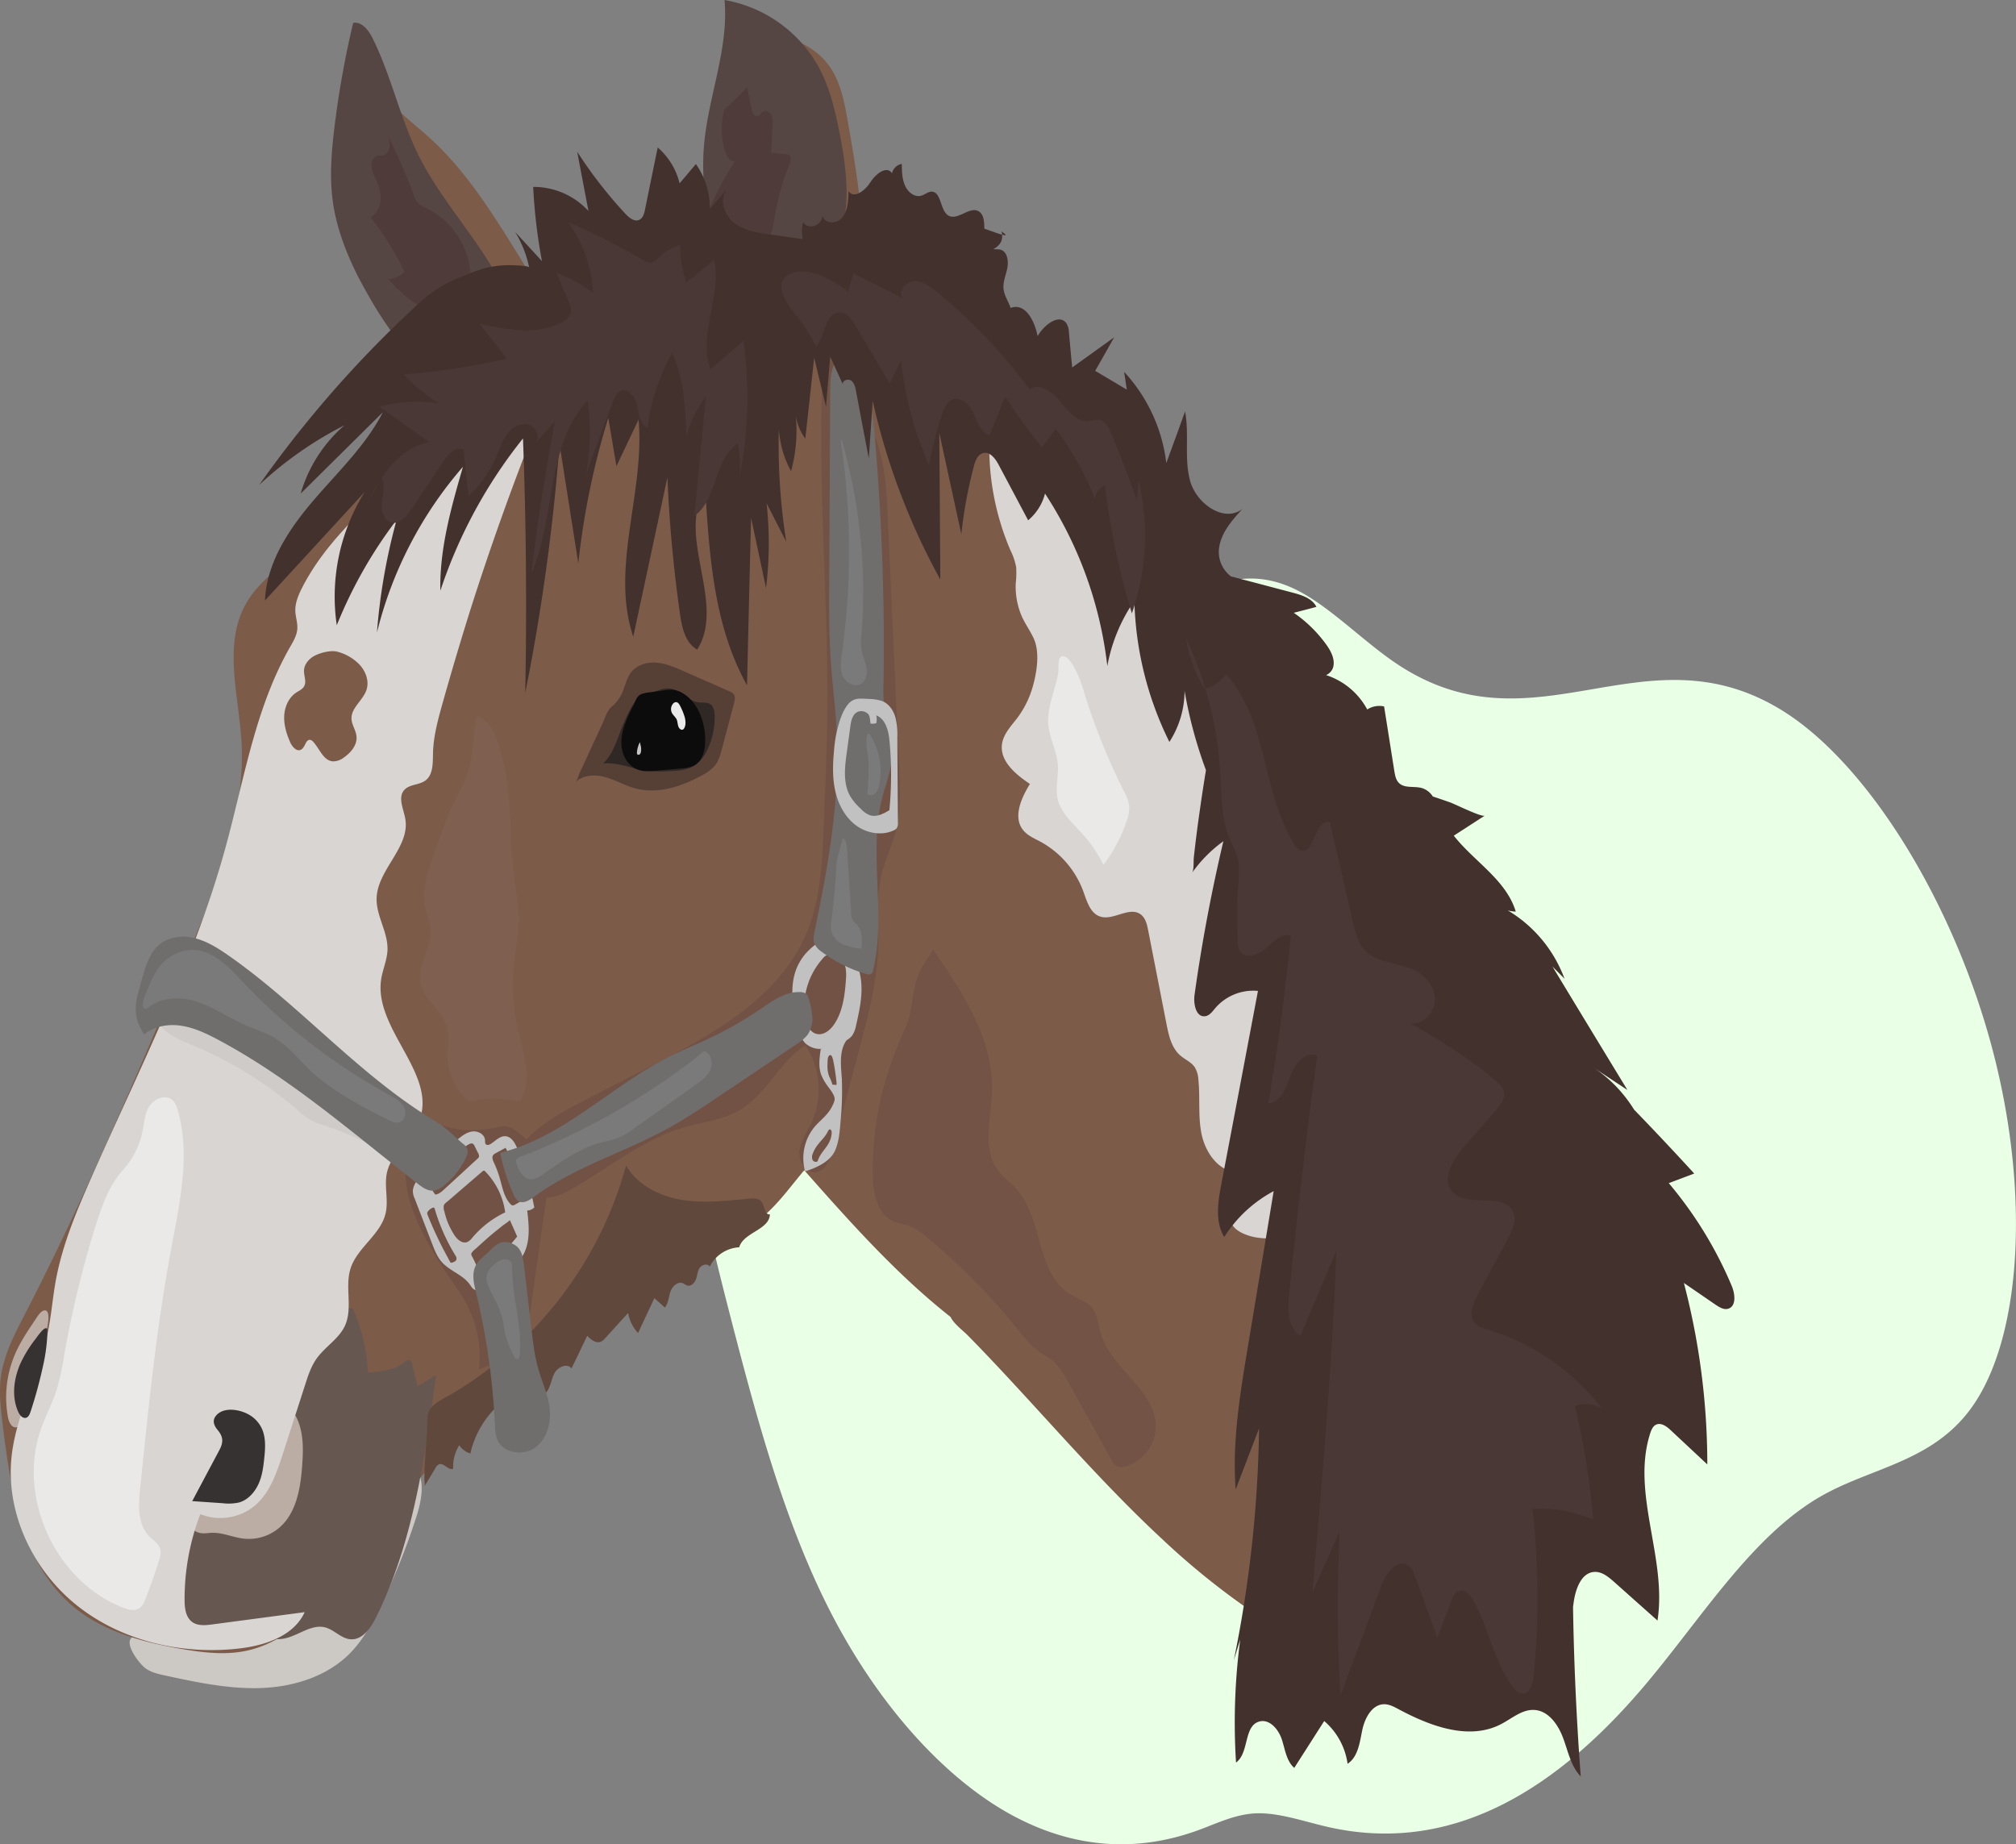 <svg id="Lager_1" data-name="Lager 1" xmlns="http://www.w3.org/2000/svg" viewBox="0 0 956.31 874.97"><rect x="0" y="0" width="956.31" height="874.97" fill="#808080" stroke="none"/><defs><style>.cls-1{fill:#e9ffe6;}.cls-2{fill:#7c5b49;}.cls-3{fill:#ccc8c4;}.cls-4{fill:#665751;}.cls-5{fill:#bbada4;}.cls-6{fill:#564643;}.cls-7{fill:#d8d5d2;}.cls-8{fill:#353231;}.cls-9{fill:#60483d;}.cls-10{fill:#4f3c3a;}.cls-11{fill:#eae9e8;}.cls-12{fill:#cecbc8;}.cls-13{fill:#725244;}.cls-14{fill:#7f5f50;}.cls-15{fill:#725346;}.cls-16{fill:#c1c1c1;}.cls-17{fill:#706d6d;}.cls-18{fill:#7a7a7a;}.cls-19{fill:#42312d;}.cls-20{fill:#493835;}.cls-21{fill:#564036;}.cls-22{fill:#302825;}.cls-23{fill:#0c0c0c;}.cls-24{fill:#eaeaea;}.cls-25{fill:#c6c4c4;}</style></defs><path class="cls-1" d="M347.21,576.11c3,36.59,12.65,75.43,22.52,113.49,11.63,44.84,24.29,91,44.31,131.21,24.37,48.89,57.7,84,89.11,100.57s61.05,16,87.22,6.42c8.76-3.22,17.26-7.43,26.81-7.93,11-.57,23.12,3.84,34.82,6.49,60.63,13.71,110.58-20.1,151.1-68.46,26.63-31.78,50.43-70.28,82.87-88.67,22.9-13,50-15.84,68.61-38.61,25.84-31.54,31-102.06,12.64-172.35S908,421.85,867.28,396.65C801.6,356,749.7,418.54,683.94,374.16c-15.58-10.52-31.22-26.71-46.69-34.54-29.9-15.13-53.77,3.17-74.65,22.79a834.25,834.25,0,0,0-81.11,88.36c-10,12.59-20,25.73-32.91,31.59-8.94,4.08-19.05,4.52-29.09,4.94-17.39.74-36.82-2-53.22,2.28-11.36,3-17,27.68-18.95,45.88A221.91,221.91,0,0,0,347.21,576.11Z" transform="translate(-21.85 -59.56)"/><path class="cls-2" d="M430.12,193.31c2.76-25.18-1.67-50.81-6.09-76-1.52-8.72-3.16-17.73-8-25.24-6.86-10.53-20.07-16.64-32.22-14.9C385,88,390.3,98.06,394.31,108.34c8.86,22.66,11.53,46.85,15.62,70.49,2,11.85,4.43,23.7,8.2,35.2a129.82,129.82,0,0,0,6.56,16.38c.89,1.85,2.23,6.13,4.31,6.94,2.92,1.14.43-3,0-4.52C425.5,219.83,428.7,206.19,430.12,193.31Z" transform="translate(-21.85 -59.56)"/><path class="cls-3" d="M90.73,850.93c2.63,2,6,2.78,9.25,3.48,15,3.24,30.14,6.5,45.46,6s31-5.28,41.94-16c6.52-6.45,11-14.65,15-22.89A327,327,0,0,0,219,780.3c2.65-8.1,4.83-17.55.15-24.68A404.72,404.72,0,0,1,162.82,798,405.82,405.82,0,0,1,100,830c-3.14,1.26-6.28,2.52-9.47,3.64-2.11.73-5.61,1.42-6.81,3.57C81.74,840.78,88,848.83,90.73,850.93Z" transform="translate(-21.85 -59.56)"/><path class="cls-2" d="M673.3,852.72q-8-9.6-16-19.15a14.13,14.13,0,0,1-1.9,1.08c-11.56,5.6-25.17-.88-35.88-7.94a355.87,355.87,0,0,1-46.3-36.9c-26.12-24.23-49.51-51.2-73.75-77.25-6.13-6.59-12.28-13.1-18.58-19.49-2.15-2.19-6.82-5.68-8.1-8.69-25.68-20.26-47.68-45-69.44-69.63-6.52,7.71-12.4,16.1-20.17,22.5-6.59,5.42-14.3,9.26-21.85,13.24A497.31,497.31,0,0,0,194,794.25c-15,20.26-30.88,43.4-55.55,48.53-10.15,2.09-20.67.78-30.87-1-18.07-3.15-36.57-8.1-50.7-19.81C32.47,801.78,27,767.1,23.14,735.58c-.93-7.63-1.88-15.39-.84-23,1.44-10.51,6.5-20.1,11.36-29.53C62.23,627.67,86.54,570.2,110.79,512.8c13.74-32.52,27.77-66.54,25.59-101.78-1.36-22-8.69-45.7,2.07-64.91,6.36-11.39,17.89-18.67,28.08-26.79C216.57,279.54,244.44,210,305.19,190c16.42-5.41,33.93-6.54,51.23-6.35,24.37.22,49.78,3.35,70.06,16.84,19.44,12.91,31.92,33.74,48.39,50.22,29.53,29.56,71.89,45.25,96.76,78.8,13.37,18,20.53,39.84,31.55,59.41,19.93,35.38,51.71,62.31,82.8,88.43Z" transform="translate(-21.85 -59.56)"/><path class="cls-4" d="M118.78,766.48c-11.93,14.2-22.86,30.53-24.29,49-.77,10,2.57,21.69,11.88,25.37,10.83,4.29,22.4-4.53,34-4.68,5.43-.07,10.89,1.77,16.23.75,6.74-1.28,12.9-7,19.54-5.28,4.3,1.14,7.54,5.29,12,5.62,5.56.41,9.5-5.19,12-10.18,17.71-35.59,23.25-75.81,28.55-115.21l-8.79,5.41-2.59-10.57a2.5,2.5,0,0,0-1.08-1.82c-.91-.42-1.89.35-2.67,1-4.65,3.86-11.14,4.41-17.18,4.79a83.06,83.06,0,0,0-7.26-30.45c-8-.46-15,5.33-20.43,11.32A117.22,117.22,0,0,0,157,706.87c-2.91,4.52-5.34,8.86-6.08,14.24-1.54,11.13-10.66,20.44-17.71,28.69C128.45,755.39,123.51,760.85,118.78,766.48Z" transform="translate(-21.85 -59.56)"/><path class="cls-5" d="M38.66,685.55c-3.55,5.26-7.13,10.56-9.65,16.39a51.9,51.9,0,0,0-3.34,30.14c.43,2.21,1.74,4.95,4,4.63,1.93-.27,2.68-2.62,3-4.54,1.09-7.75,1.15-15.76,3.91-23.08,1.14-3,2.73-5.87,4-8.85,2-4.55,4-10.16,4.23-15.15,0-1.15.08-3.55-1.42-3.83C41.47,680.91,39.47,684.35,38.66,685.55Z" transform="translate(-21.85 -59.56)"/><path class="cls-5" d="M163.63,734.79c2.27,6.44,2.05,13.45,1.55,20.25-.79,10.71-2.76,22.41-10.93,29.37a22.32,22.32,0,0,1-16.74,5.12c-5.11-.58-10-2.94-15.15-2.78-2,.07-4.06.52-6,0-4.61-1.11-6.61-7-5.22-11.56s5.07-7.93,8.6-11.09l12.11-10.86a11.15,11.15,0,0,0,4.69-9.79l1.33-16.28c.16-2.06.51-4.78,2.52-5.91,2.2-1.23,5.37.39,7.7.7,4.25.57,7.12,1.13,10.3,4.32A22.73,22.73,0,0,1,163.63,734.79Z" transform="translate(-21.85 -59.56)"/><path class="cls-2" d="M225.21,124.57c17.32,15.54,29.85,35.59,42.14,55.36,4.26,6.83,8.61,13.93,9.74,21.9a29.83,29.83,0,0,1-13.6,28.95c-5.8-8.1-8.18-18.07-11.62-27.42-7.6-20.61-20.49-38.65-32.05-57.14a222.7,222.7,0,0,1-15.71-28.77,113.55,113.55,0,0,1-5.39-15c-.5-1.77-2.17-5.47-1.2-7.24,1.36-2.48,2.12,1.77,2.77,3.07C205.75,109.19,216.34,116.61,225.21,124.57Z" transform="translate(-21.85 -59.56)"/><path class="cls-6" d="M192.08,191.52c-5.85-11.48-10.62-23.66-12.36-36.42-1.58-11.56-.65-23.3.75-34.88a443,443,0,0,1,8.92-49.81c4.16-.71,7.35,3.54,9.22,7.32,8.91,17.93,13,38,21.95,55.86,8.51,17,21.11,31.61,31.46,47.58s18.68,34.45,16.93,53.4-16.53,37.67-35.55,38.25q-1.18-10.68-2.36-21.35c-.6-5.39-.93-8-4.75-12a201.76,201.76,0,0,1-23.72-29.83C198.75,203.79,195.39,197.69,192.08,191.52Z" transform="translate(-21.85 -59.56)"/><path class="cls-6" d="M355.66,130.4c1.59-23.87,12-47,9.87-70.84a63.46,63.46,0,0,1,44.92,32.28c5.05,9.5,7.56,20.12,9.63,30.68,2.17,11.12,3.91,22.44,3.18,33.74-.86,13.35-5.12,26.21-9.35,38.9q-8.54,25.65-17.09,51.31c-8.49-3.58-16.95-7.44-24.65-12.54-6.45-4.27-14.61-10.38-17.22-18-2-5.95,1.66-12.67,2.48-18.57,1.44-10.39.66-21-.22-31.42C356.2,154.12,354.87,142.26,355.66,130.4Z" transform="translate(-21.85 -59.56)"/><path class="cls-7" d="M231.62,393.79c-2.13,7.62-4.21,15.34-4.37,23.24-.1,4.63.09,10.11-3.64,12.85-3,2.18-7.51,1.71-10,4.47-3.16,3.58-.32,9,.5,13.71,2.33,13.41-13.24,24.07-13.61,37.67-.23,8.38,5.45,16.08,5.16,24.46-.16,4.78-2.27,9.28-3,14-3.59,23.62,26.9,45,18,67.18-3.61,9-13.13,15-15.24,24.47-1.42,6.33.82,13.06-.66,19.38-2.38,10.18-13.52,16.26-16.65,26.23-2.74,8.7,1.17,18.71-2.6,27-2.87,6.32-9.5,10-13.51,15.72-2.57,3.64-4,7.95-5.35,12.19l-10.65,33c-2.93,9.1-6.22,18.72-13.61,24.78a25.6,25.6,0,0,1-25.52,3.76,112.8,112.8,0,0,0-7.46,40.67c0,3.86.51,8.27,3.64,10.52,2.65,1.91,6.25,1.56,9.49,1.13l43.84-5.82c-5.12,11.27-18.7,15.8-31,17.23-26.87,3.12-55.25-3.32-76.51-20s-34.43-44.15-31.53-71.05c2.22-20.56,13.11-39.2,17.28-59.45,1.6-7.76,2.2-15.69,3.59-23.49,3-16.89,9.69-32.88,16.6-48.58,22.85-51.9,49-102.72,64-157.39,8.85-32.16,14-66,30.55-95,1.6-2.79,3.34-5.67,3.53-8.88.17-2.74-.82-5.42-.94-8.16-.18-3.93,1.42-7.72,3.21-11.24,16.08-31.53,48.26-51.31,70.38-78.95,6.85-8.55,12.86-18,21.5-24.74,5.47-4.26,24.22-13.78,28.1-3,1.81,5-1.17,10.52-3,15q-4,9.82-7.92,19.72-15.69,40-28.79,81Q238.16,370.48,231.62,393.79Z" transform="translate(-21.85 -59.56)"/><path class="cls-7" d="M504.48,400.09c-3,3.92-6.67,7.68-7.33,12.54-1.08,8.05,6.51,14.33,13.24,18.86-4.11,6.73-8.15,15.72-3.22,21.88,2.07,2.6,5.29,3.93,8.21,5.5a44.24,44.24,0,0,1,20.36,23.61c1.69,4.65,3.24,10.31,7.92,11.89,6.28,2.11,13.84-4.92,19.22-1.05,2.34,1.68,3.07,4.79,3.62,7.63l8.69,44.43c1.07,5.48,2.39,11.4,6.63,15,2.21,1.9,5.12,3.06,6.75,5.47a12.56,12.56,0,0,1,1.74,5.9c.89,8.53-.22,17.26,1.48,25.67s7.36,17,15.85,18.22l-2,17.77c-.24,2.16-.46,4.43.38,6.44.94,2.22,3.06,3.74,5.24,4.77,9.07,4.29,19.69,2,29.61.49s21.41-1.58,28.37,5.65c3.84,4,6.06,10,11.25,11.9,6.63,2.45,13.4-3.41,17.06-9.45,5.85-9.65,8.52-20.84,11.1-31.83,4.71-20,9.45-40.22,10.36-60.79s-2.21-41.77-12.35-59.68c-19.25-34-59.51-50.26-84.37-80.4-15.1-18.31-23.82-40.88-34.06-62.3s-23-42.86-43.08-55.47c-10.33-6.48-22.27-10.39-31.73-18.09-7.19-5.85-13.24-14-22.26-16.15a124,124,0,0,0,10.06,52.25,30.12,30.12,0,0,1,2.65,7.86,41.76,41.76,0,0,1-.19,7.66A35.61,35.61,0,0,0,506,350.64c1.58,4.19,4.31,7.7,6.17,11.74,3,6.55,1.56,15.56-.23,22.23A45.67,45.67,0,0,1,504.48,400.09Z" transform="translate(-21.85 -59.56)"/><path class="cls-8" d="M146.36,738c1.64,4.21,1.32,8.9.84,13.39-.45,4.25-1,8.57-2.84,12.45s-5,7.34-9.06,8.51a22.88,22.88,0,0,1-7.75.37l-14.52-1,12.9-24.25c1.95-3.68,1.85-6.25-.81-9.45-1.77-2.13-2.78-4.56-.71-6.94,3.73-4.29,11.54-2.8,15.79-.23A14.78,14.78,0,0,1,146.36,738Z" transform="translate(-21.85 -59.56)"/><path class="cls-8" d="M31.6,706.3c-3.25,7.26-4.34,15.88-1.08,23.13.71,1.57,2.18,3.29,3.81,2.72,1.11-.39,1.6-1.67,2-2.8a217.66,217.66,0,0,0,6.58-24.83,83.55,83.55,0,0,0,1.44-13c.12-5.11-4.63,1.93-5.68,3.32A59.1,59.1,0,0,0,31.6,706.3Z" transform="translate(-21.85 -59.56)"/><path class="cls-9" d="M223.18,764.73l5.26-8.74a3.71,3.71,0,0,1,1.7-1.75c2.3-.83,4.43,3.08,6.67,2.1a19.51,19.51,0,0,1,2.88-11.14,9.71,9.71,0,0,0,5.29,3.93,44,44,0,0,1,11.2-20.88,17.13,17.13,0,0,0,9.43,6.37c2.21-3.61,2.39-8.17,4.52-11.83s8.08-5.73,10.35-2.15c2.48-2.41,2.73-6.25,4.25-9.35s6.23-5.32,8.21-2.49l7.47-15.52c1.72,1.8,4.12,3.77,6.42,2.82a6.33,6.33,0,0,0,2.13-1.73l10.83-11.87A19.51,19.51,0,0,0,324.5,692l7.75-16.56,5,4.45c1.67-2.1,1.76-5,2.63-7.53s3.47-5,5.94-4a18.63,18.63,0,0,0,2,1.07c1.82.54,3.55-1.22,4.18-3s.72-3.81,1.78-5.38,3.79-2.23,4.73-.58a16.74,16.74,0,0,1,14-9.17c2-7.09,14.27-8.23,14.56-15.62-2.56.31-2.38-3.92-4-6-1.31-1.69-3.82-1.65-5.94-1.45-10.63,1-21.4,2.3-31.93.55s-21-7-26.37-16.29a181.35,181.35,0,0,1-83.56,108.88c-4.34,2.51-10.56,5-10.63,10.8-.08,6.52-.75,12.92-1.14,19.43-.13,2.21-.22,4.43-.29,6.64,0,1.09-.06,2.17-.08,3.26C223.2,762.17,223.53,764.17,223.18,764.73Z" transform="translate(-21.85 -59.56)"/><path class="cls-2" d="M171.52,370.44c-2.93,1.38-5.42,4.16-5.48,7.39,0,2.53,1.33,5.27,0,7.44-.78,1.32-2.31,2-3.59,2.8-3.63,2.37-5.57,6.77-5.78,11.1s1.1,8.59,2.84,12.55c.95,2.16,3.16,4.65,5.2,3.46s2.1-4.94,4.3-4.6a2.68,2.68,0,0,1,1.5,1c3,3.34,4.79,8.87,9.28,9.19a8.46,8.46,0,0,0,5.31-1.93c3.32-2.32,6.27-5.95,5.86-10-.3-2.86-2.25-5.38-2.37-8.25-.22-5.22,5.42-8.74,7.09-13.69,1.45-4.31-.44-9.21-3.67-12.42a22.65,22.65,0,0,0-10.24-5.77C178.73,368,174.3,369.13,171.52,370.44Z" transform="translate(-21.85 -59.56)"/><path class="cls-10" d="M206,191.88a10.36,10.36,0,0,0,7.64-3.51,135.15,135.15,0,0,0-16.1-25.76c3.25-1.58,4.9-5.43,4.87-9.05s-1.43-7.06-2.9-10.36a13,13,0,0,1-1.54-5.57c.07-1.94,1.35-4,3.27-4.23.61-.08,1.22,0,1.82,0,2-.21,3.36-2.15,3.61-4.1a13.35,13.35,0,0,0-1-5.76,278.38,278.38,0,0,1,12.56,28.65,10,10,0,0,0,2.35,4.15,11.15,11.15,0,0,0,2.87,1.63,37.91,37.91,0,0,1,19.95,22.63c2.71,8.55,2.81,21.09-2.66,28.74-2.46,3.43-6.6,1.45-9.83.25a59.74,59.74,0,0,1-12.8-6.62A58.42,58.42,0,0,1,206,191.88Z" transform="translate(-21.85 -59.56)"/><path class="cls-10" d="M394.89,132.69l-7.21-.64.66-13.46a8.79,8.79,0,0,0-.64-4.7c-.78-1.4-2.72-2.29-4-1.38-.91.61-1.34,1.9-2.41,2.16-1.53.38-2.48-1.59-2.81-3.13l-2.26-10.68a147.93,147.93,0,0,1-10.68,10.57,33.4,33.4,0,0,0,1,21.86c.76,1.86,3.27,3.83,4.35,2.14a142.34,142.34,0,0,0-12.17,22.28,4,4,0,0,0-.47,2.66c.3,1,1.36,1.66,2,2.54,1.67,2.31.25,5.45.73,8,.56,3,3,5.25,5.62,6.51,4.3,2,11.36,3.24,15.8.84,3.38-1.83,4.73-5.65,5.6-9.16,1.21-4.91,1.77-10,3-14.88,1-4.1,2.23-8.16,3.57-12.16C395.31,139.71,399.32,133.08,394.89,132.69Z" transform="translate(-21.85 -59.56)"/><path class="cls-11" d="M52.21,702.85a121.73,121.73,0,0,1-3.44,15.95c-2,6.29-5.15,12.16-7.38,18.37-11.65,32.47,6.64,72.59,38.8,85.08,2.5,1,5.48,1.75,7.73.28,1.53-1,2.3-2.83,3-4.54q3.42-8.82,6.27-17.84c.6-1.88,1.17-3.89.62-5.77-.75-2.6-3.34-4.12-5.23-6-5.48-5.58-5.06-14.49-4.27-22.27,3.87-38.34,7.76-76.74,14.85-114.62,4-21.62,9.12-44.12,3-65.26a10,10,0,0,0-2.43-4.71c-2.66-2.44-6.78-1.27-9.24.85-3.35,2.87-4,7.6-4.65,11.7a38.76,38.76,0,0,1-9.65,20.54c-5.87,6.5-9,14.49-11.76,22.72-3.31,10-6.17,20.25-8.75,30.5Q55.32,685.18,52.21,702.85Z" transform="translate(-21.85 -59.56)"/><path class="cls-11" d="M519.13,403.4c.59,6.46,4,12.41,4.51,18.87.4,5.4-1.28,10.91-.12,16.2,1.49,6.73,7.15,11.56,11.77,16.69a65.73,65.73,0,0,1,10,14.66,70,70,0,0,0,11.1-21.06,17.18,17.18,0,0,0,1.11-7,20.41,20.41,0,0,0-2.49-6.81,300.61,300.61,0,0,1-18.82-46.71,67.38,67.38,0,0,0-3.45-9.47c-1.1-2.3-3.4-7-6.1-7.83-3.54-1-2.44,5.69-2.81,7.92-.67,3.88-1.91,7.64-2.94,11.44C519.72,394.54,518.73,399,519.13,403.4Z" transform="translate(-21.85 -59.56)"/><path class="cls-12" d="M98.62,547c4.48,4.44,10.59,6.73,16.39,9.21a184.56,184.56,0,0,1,48.18,30.12,37.11,37.11,0,0,0,6.37,4.81,38.09,38.09,0,0,0,6.43,2.46,133.93,133.93,0,0,1,26.2,11.77c3.26-5.53-.36-12.44-4-17.76s-7.46-10.83-12.39-15.13c-4.25-3.71-9.22-6.48-14.15-9.22L146.29,549.1c-6.65-3.69-13.34-7.4-20.56-9.77a89.11,89.11,0,0,0-23-3.81q-2.94-.15-5.9-.23c-1.33,0-3.24-.46-4.49.15-1.84.9-1.53,3.51-.73,5,.7,1.32,1.79,1.83,2.95,2.66A35,35,0,0,1,98.62,547Z" transform="translate(-21.85 -59.56)"/><path class="cls-13" d="M256.52,594.55c2-.42,4-1,5.94-.58a12.91,12.91,0,0,1,5.33,3c6.33,5,12.89,11.07,14,19.09a34.08,34.08,0,0,1-.44,9.5l-8.22,57.89c-.57,4.06-1.18,8.21-3.12,11.83C266,702.86,257.1,706.33,249,709.2a53.43,53.43,0,0,0-6.05-31.47,152.19,152.19,0,0,0-8.53-13,183.75,183.75,0,0,1-10.69-17.63c-4.58-8.64-8.53-17.86-9.33-27.61-.69-8.32,1.19-16.88,6.16-23.68,1.77-2.42,3.53-4,6.68-3.34,4.51,1,8.69,2.54,13.34,3A52.26,52.26,0,0,0,256.52,594.55Z" transform="translate(-21.85 -59.56)"/><path class="cls-13" d="M298.87,581.69l31.57-16.24c29.26-15,60.65-32.31,73.69-62.51,6.93-16.08,7.75-34,8.46-51.52.83-20.09,1.65-40.17,1.71-60.27.18-52.89-4.9-105.81-2-158.62.2-3.68,1.81-8.59,5.47-8.12,1.75.22,3,1.74,3.95,3.24,4.65,7.51,5,16.9,8.41,25,1.37,3.22,3.22,6.22,4.76,9.37,6.67,13.54,7.47,29.12,8.15,44.19l5.34,119c.42,9.41.83,19-1.44,28.13-1.81,7.27-5.26,14.05-7,21.33-2.69,11.28-1.15,23.07-1.52,34.66-.49,15.93-4.6,31.5-8.67,46.9l-13,49.1c-1.19,4.49-3.34,9.85-8,10.34-4.81.5-8.23-5.22-7.69-10s3.52-8.91,5.6-13.27a37.93,37.93,0,0,0-2.79-36.95c-12.36,7.91-18.46,23.36-31.11,30.79-7.81,4.59-17.16,5.53-25.87,8-19.88,5.71-36.25,19.5-54.27,29.64-4.61,2.58-10,5-15,3.35-4-1.31-6.5-4.83-8.09-8.53-1.3-3-3.62-7.82-2.47-11.08,2.86-8,11.71-14.32,18.57-18.63C289.91,586.35,294.38,584,298.87,581.69Z" transform="translate(-21.85 -59.56)"/><path class="cls-14" d="M228,463.86c-3.13,8.62-6.31,17.82-4.33,26.78.72,3.3,2.14,6.46,2.39,9.83.66,8.64-6.4,16.76-4.79,25.27s11.08,13.59,13,22c.89,3.91,0,8-.09,12a28.93,28.93,0,0,0,10.32,22.48,49.93,49.93,0,0,1,23.78.05c6.39-9.57,2.07-22.24-.52-33.46a99.24,99.24,0,0,1-1.9-33.53c.7-6.15,2-12.25,2.09-18.44.11-6.82-1.2-13.56-2.05-20.33-2.76-22-.65-44.93-8.29-65.73-1.81-4.93-4.74-10.18-9.82-11.52-1.62,9.19-1.3,19.4-4.54,28.2-2.44,6.61-6.5,12.48-8.93,19.16Q231.14,455.23,228,463.86Z" transform="translate(-21.85 -59.56)"/><path class="cls-15" d="M435.85,616.81c.1,8.56,2,18.71,9.78,22.17,2.45,1.09,5.19,1.33,7.7,2.25a28.9,28.9,0,0,1,8.32,5.38,310.68,310.68,0,0,1,43.94,44.8c2.55,3.17,5.07,6.45,8.36,8.85,2.15,1.58,4.58,2.75,6.67,4.4,3.71,2.94,6.1,7.19,8.39,11.32l20,36a7,7,0,0,0,2.81,3.23,5.9,5.9,0,0,0,4.08,0A20.11,20.11,0,0,0,570.14,737c.49-17.69-21.34-27.93-26.2-45-1.2-4.19-1.42-8.93-4.26-12.24-2.51-2.93-6.49-4-9.83-6-16.75-9.78-13-36.42-26.26-50.59-2.57-2.74-5.71-4.92-8-7.87-8-10.15-3.64-24.7-3.17-37.6.92-24.82-13.79-47.19-27.9-67.63,0,0-5.39,8.34-5.81,9.23a44.71,44.71,0,0,0-3.38,10.6c-1.09,5.85-1.41,11.52-3.89,17-6.09,13.49-10.87,27-13.34,41.69A158.38,158.38,0,0,0,435.85,616.81Z" transform="translate(-21.85 -59.56)"/><path class="cls-16" d="M275.29,632.42a153.88,153.88,0,0,0-8-27.81c-1.07-2.73-2.81-5.85-5.73-6-2.69-.15-4.69,2.27-7,3.69-.66.39-1.56.68-2.15.2s-.44-1.36-.49-2.09c-.17-2.58-3.08-4.28-5.67-4.09-3,.25-5.38,2.25-7.65,4.08a24.08,24.08,0,0,1-5.35,3.18,19.31,19.31,0,0,0-5.49,4c-3.87,3.81-6.6,8.65-9,13.48a9.53,9.53,0,0,0-1.08,3.24,9.14,9.14,0,0,0,.9,3.94c2.76,7.16,5.55,14.33,8.3,21.5,1.18,3,2.37,6.12,4.53,8.54,3.76,4.26,9.94,6,13.23,10.58.82,1.15,1.59,2.56,3,2.76a4.2,4.2,0,0,0,2.41-.59A69.11,69.11,0,0,0,261,664.39c3.85-2.82,7.5-6.16,9.54-10.47,2.9-6.14,2.19-13.31,1.4-20.07A5,5,0,0,0,275.29,632.42Zm-49.26-13a34.21,34.21,0,0,1,8-6.8,7,7,0,0,0,2.3-2.61,23.18,23.18,0,0,1,3.15-3.94,22,22,0,0,1,4.52-3.5c.71-.42,1.64-.79,2.31-.3a2.52,2.52,0,0,1,.61.88c.61,1.19,1.19,2.4,1.8,3.62a2.29,2.29,0,0,1,.32,1.68,2.58,2.58,0,0,1-.63.78c-5.28,4.85-10.55,9.73-15.85,14.57-1.22,1.13-2.56,2.3-4.21,2.49a16.17,16.17,0,0,1-2.72-4.93,2,2,0,0,1-.15-1.1A2.63,2.63,0,0,1,226,619.45Zm9.64,39.22a18.39,18.39,0,0,1-1.46-2.6c-.51-.89-1-1.79-1.46-2.7-1-1.79-1.89-3.6-2.76-5.43-1.8-3.67-3.44-7.4-5-11.2-.32-.83-.76-1.59-.18-2.38a5.53,5.53,0,0,1,2.31-1.8.67.67,0,0,1,.63,0c.18.09.24.31.3.49a91.19,91.19,0,0,0,9.77,22.08,2.72,2.72,0,0,1,.59,1.7C238.32,658,236.86,658.48,235.67,658.67Zm7.7-9.8c-2.4.83-4.73-1.37-6.1-3.5a35.67,35.67,0,0,1-3.64-7.54c-.38-1.17-.73-2.37-1-3.56a5.22,5.22,0,0,1-.22-2.92c.38-.88,1.5-1.55,2.19-2.17l3.19-2.75q6.42-5.55,12.89-11.1a1.23,1.23,0,0,1,.7-.37,1.07,1.07,0,0,1,.69.44,34.49,34.49,0,0,1,9.43,19.35A46.77,46.77,0,0,0,246,646.62,6.73,6.73,0,0,1,243.37,648.87Zm5.71,13.8c-.9-2.12-1.89-4.19-2.9-6.27-.34-.65-1.05-1.56-.66-2.33a10.34,10.34,0,0,1,2.25-2.28c3.24-3,6.58-6,10.06-8.77,1-.78,1.93-1.57,2.92-2.32a35.3,35.3,0,0,0,3-2.22c1.13,2.6,2.29,5.18,3.42,7.76A76.16,76.16,0,0,1,249.08,662.67Zm20.61-33.79a1.57,1.57,0,0,1-.75.64q-1.38.76-2.76,1.56a2.13,2.13,0,0,1-1.12.39,2,2,0,0,1-1.19-.77c-3-3.31-3.74-8-5-12.32a48.58,48.58,0,0,0-2.73-7.21c-.51-1.13-1.08-2.5-.39-3.51a3.32,3.32,0,0,1,1.3-1c1.54-.85,3.08-1.67,4.63-2.51.72,1.4,1.39,2.93,2.22,4.29.51.8,1.19,1.44,1.67,2.29a21.9,21.9,0,0,1,1.49,3.4,48.86,48.86,0,0,1,1.59,7.39c.34,2.11.7,4.24,1,6.36A1.75,1.75,0,0,1,269.69,628.88Z" transform="translate(-21.85 -59.56)"/><path class="cls-16" d="M429.94,522.45c-1.13-5.72-4.49-11.37-9.65-14.33-1.94-1.11-4.68-2.9-7.05-2.58-2.78.39-5.55,2.8-7.54,4.68a25,25,0,0,0-5.92,8.61c-3.72,9.12-1.77,19.47.86,29,.68,2.39,1.46,4.84,3.17,6.63a10.43,10.43,0,0,0,8.42,2.63,28.6,28.6,0,0,0,8.62-2.73c2-.89,4-1.87,5.31-3.62a13.18,13.18,0,0,0,1.81-4.85C429.72,538.14,431.46,530.2,429.94,522.45Zm-12.32,22.93c-1.87,2.87-5.08,5.49-8.42,4.69s-5-4.79-5.53-8.31a33,33,0,0,1,.22-10.49,34.35,34.35,0,0,1,7.91-16.57,6.47,6.47,0,0,1,2.5-2.15,6.08,6.08,0,0,1,3.72.23A8.39,8.39,0,0,1,423,519a20.72,20.72,0,0,1,.14,5.1C422.61,531.53,421.72,539.23,417.62,545.38Z" transform="translate(-21.85 -59.56)"/><path class="cls-16" d="M423.52,552.94l-12.34,4.32c-.59,4.06-1.18,8.32.22,12.19a22.34,22.34,0,0,0,1.93,3.73c1.29,2.12,3.35,4.17,4.21,6.55a3.42,3.42,0,0,1,.09,2.21,17.74,17.74,0,0,1-3.36,5.95c-1.74,2.13-3.89,3.84-5.71,5.91a23.43,23.43,0,0,0-4.81,21.47c5.61-1.75,12-4.67,14.31-10.06,1.73-4.05,2.1-8.51,2.45-12.9a149,149,0,0,0,.67-21C420.77,565,419.76,558,423.52,552.94ZM416,599.39a12.92,12.92,0,0,1-1.63,3.49c-1.64,2.47-3.81,4.67-4.64,7.52-.66.75-2.05.28-2.48-.63a3.94,3.94,0,0,1,.17-2.95,15.53,15.53,0,0,1,1.82-3.44A41.07,41.07,0,0,1,412,600a17.68,17.68,0,0,0,2.23-3.05c.33-.6,1-2.4,1.83-1.22C416.69,596.54,416.2,598.5,416,599.39Zm2.64-25.11-1.93-.15a19.44,19.44,0,0,0-1.53-3.88,13.87,13.87,0,0,1-.79-5.74c.05-1-.14-3.93,1.08-4.36s1.64,2.82,1.84,3.61S419.09,574.31,418.59,574.28Z" transform="translate(-21.85 -59.56)"/><path class="cls-17" d="M415.22,336.52c-.06,12.21-.12,24.43.71,36.62.75,11.06,2.22,22.06,2.82,33.13,1.71,32-4,64-10.52,95.35-.37,1.79-.74,3.68-.14,5.4a9.5,9.5,0,0,0,3.62,4.14,67.1,67.1,0,0,0,20.8,10.43c.92.27,2,.49,2.76-.15a2.87,2.87,0,0,0,.72-1.53c6.55-27-2.63-56.1,4.62-82.93,1.57-5.79,3.9-11.47,4.13-17.47.26-6.65-2.08-13.11-3.09-19.69a103.2,103.2,0,0,1-.67-17.14q.81-57.93-4.14-115.75c-.62-7.21-1.33-14.51-3.76-21.32a44.18,44.18,0,0,0-5.59-10.7c-1.32-1.85-3.89-6.34-6.7-5.84-2.37.42-3.49,3.81-4.07,5.76-1.05,3.53-1,7.1-1.06,10.74l-.14,29.2-.14,29.05-.14,29.05Z" transform="translate(-21.85 -59.56)"/><path class="cls-17" d="M405.06,550.32a20.55,20.55,0,0,1-5.53,4.75l-37.48,25.16c-7.41,5-14.84,9.95-22.64,14.28-21.14,11.72-45,18.63-64.46,33-2.05,1.51-4.7,3.17-7,2a6.5,6.5,0,0,1-2.52-3.32,92.29,92.29,0,0,1-6.3-19.72c30.12-7.37,52.74-31.91,80.49-45.76,5.72-2.86,11.65-5.25,17.44-7.95a184.51,184.51,0,0,0,26.39-15.06c4.81-3.3,10.24-7.08,16.27-7.45,2.23-.13,4.82-.1,5.53,2.34a46.65,46.65,0,0,1,1.82,8.34A13.7,13.7,0,0,1,405.06,550.32Z" transform="translate(-21.85 -59.56)"/><path class="cls-17" d="M270.43,660l3.48,29.79c.77,6.55,1.54,13.14,3.38,19.48,1.72,6,4.39,11.67,5.23,17.81,1,7-1,14.95-6.71,19.17s-15.41,2.78-18.1-3.8a20.18,20.18,0,0,1-1.07-6.7,336.58,336.58,0,0,0-9-63.09c-.88-3.64-1.88-7.6-.69-11.29,1.09-3.39,3.91-5.29,6.39-7.61,1.76-1.64,3.53-3.75,5.86-4.62s5.57,0,7.58,1.56C269.53,652.86,270.05,656.76,270.43,660Z" transform="translate(-21.85 -59.56)"/><path class="cls-16" d="M447.78,449.87q-.15-20.3-.27-40.58a33.81,33.81,0,0,0-1-9.73c-1-3.14-3.05-6.15-6.2-7.4a21.21,21.21,0,0,0-6.18-1c-1.42-.08-2.87-.19-4.3-.14a7,7,0,0,0-5.45,2.37c-2.22,2.56-3.54,6-4.53,9.19a60.28,60.28,0,0,0-2.36,13c-.61,6.39-.83,12.89.56,19.17s4.53,12.31,9.61,16.2,12.33,5.29,18.14,2.56a3.65,3.65,0,0,0,1.4-1A4.22,4.22,0,0,0,447.78,449.87Zm-13.26-3.54a11.34,11.34,0,0,1-4.27-3,28.44,28.44,0,0,1-4.89-5.69c-3.68-6.09-2.84-13.77-1.87-20.81.58-4.21,1.16-8.45,1.73-12.67.36-2.65,1-5.66,3.37-6.83a4.56,4.56,0,0,1,4.83.75c1.22,1,1.12,3.3,1.35,4.75a6.47,6.47,0,0,0,2.77-.16,9.85,9.85,0,0,0,0-3.71c4.54,1.8,5.82,7.53,6.28,12.39a174.68,174.68,0,0,1-.08,32.58C440.93,445.62,437.64,447.34,434.52,446.33Z" transform="translate(-21.85 -59.56)"/><path class="cls-17" d="M114.3,504.67c5.83,1.45,11,4.75,15.92,8.18,33.33,23.26,60.31,54.95,94.74,76.54a91.25,91.25,0,0,1,8.23,5.49c2.83,2.22,5.32,4.84,8.09,7.15a6.33,6.33,0,0,1,2.34,2.83,5.55,5.55,0,0,1-.67,3.75,37.36,37.36,0,0,1-10.58,13.46,9.72,9.72,0,0,1-4.64,2.34c-2.85.35-5.46-1.5-7.72-3.26-30.73-23.91-60.21-49.94-94.57-68.25-5.51-2.93-11.23-5.69-17.39-6.67s-12.9.06-17.71,4c-.31.26-2.87-5-3-5.48a20.7,20.7,0,0,1-1.1-6.52c0-4.12,1.33-8.19,2.39-12.12,2-7.32,4.22-16.48,11.48-20.22A20.61,20.61,0,0,1,114.3,504.67Z" transform="translate(-21.85 -59.56)"/><path class="cls-18" d="M116.39,510.52c8.36,1.65,14.54,8.47,20.4,14.67a283.51,283.51,0,0,0,69.89,53.93c2.58,1.41,5.33,2.92,6.73,5.5s.64,6.55-2.18,7.38c-1.78.53-3.66-.34-5.32-1.18-13.28-6.75-26.76-13.64-37.5-24-5.54-5.32-10.39-11.57-17.08-15.35-3.79-2.14-8-3.38-12-5.07-7.73-3.26-14.7-8.19-22.58-11.07a30.24,30.24,0,0,0-16.35-1.63,20.22,20.22,0,0,0-7.44,3.32c-.75.51-2,1.71-2.9.85-1.65-1.6,1.41-7.86,2-9.41,1.78-4.41,3.83-9,7.27-12.38C103.78,511.8,110.21,509.3,116.39,510.52Z" transform="translate(-21.85 -59.56)"/><path class="cls-18" d="M264.33,658.36a5.32,5.32,0,0,1,.45,2.66c0,13.92,4.87,27.65,3.63,41.51-.08.81-.38,1.84-1.19,1.88s-1.13-.66-1.44-1.26a46.81,46.81,0,0,1-4.37-11c-.47-2.21-.62-4.49-1.12-6.7a43.16,43.16,0,0,0-3.37-8.81c-1.76-3.76-6.07-9.55-3.56-13.78C255.23,659.74,261,654.52,264.33,658.36Z" transform="translate(-21.85 -59.56)"/><path class="cls-18" d="M274.38,619.05a9.7,9.7,0,0,0,4.42-2c8.87-6,17.63-12.65,28-15.41,2.92-.78,6-1.24,8.75-2.41a37.05,37.05,0,0,0,7-4.23l29.26-20.79c2.79-2,5.7-4.11,7.05-7.25s.36-7.54-2.87-8.66c-.5-.18-4.09,3.2-4.64,3.63q-2.34,1.8-4.72,3.55-4.74,3.51-9.6,6.85-9.84,6.75-20.15,12.79a333.42,333.42,0,0,1-42.75,21.13c-2.06.85-4.21,1.56-6.24,2.48s-1.27,2.19-.56,4C268.48,615.75,270.69,619.35,274.38,619.05Z" transform="translate(-21.85 -59.56)"/><path class="cls-18" d="M416.27,496.07a14.65,14.65,0,0,0,0,5.56,9.77,9.77,0,0,0,5.75,6.12,28.89,28.89,0,0,0,8.46,1.84c.34-4,.5-8.53-2.24-11.46a12.21,12.21,0,0,1-2-2.2,6.62,6.62,0,0,1-.59-2.79l-2-30.72c-.12-1.93-.37-4.12-1.92-5.29-.13-.09-1.69,6.27-1.89,6.85a19.27,19.27,0,0,0-1.16,5.5q-.44,8.52-1.29,17Q416.89,491.28,416.27,496.07Z" transform="translate(-21.85 -59.56)"/><path class="cls-18" d="M433.26,436.26a2.91,2.91,0,0,0,3.84-.32,7.17,7.17,0,0,0,1.77-3.8,32.18,32.18,0,0,0-3.42-22.46c-.39-.68-1-2.35-1.93-1.83-.67.36-.64,2.43-.66,3-.16,3.56.87,7.11,1,10.68A112.89,112.89,0,0,1,433.26,436.26Z" transform="translate(-21.85 -59.56)"/><path class="cls-18" d="M421.2,369.7c-.48,3.48-1,7.16.37,10.4s5.38,5.65,8.48,4c2.58-1.38,3.31-4.83,2.83-7.72s-1.85-5.58-2.36-8.47a30.76,30.76,0,0,1,0-7.73,256.19,256.19,0,0,0,.22-36.65,259.22,259.22,0,0,0-5-36.59q-1.06-5-2.33-10c-.74-2.89-1.24-6.28-2.51-9-.42,1.76.31,4.25.54,6q.71,5.18,1.24,10.37,1.06,10.25,1.54,20.53a356.25,356.25,0,0,1-.53,41.59Q422.8,358.11,421.2,369.7Z" transform="translate(-21.85 -59.56)"/><path class="cls-19" d="M841.62,680.45c-2.07.6-4.18-.7-6-1.93q-7.49-5.14-15-10.29a339.31,339.31,0,0,1,11.11,86.08l-17.4-16.26c-1.91-1.81-4.59-3.75-7-2.55-1.43.72-2.12,2.36-2.63,3.88-9.28,28.46,8.05,59.41,3.39,89L787.46,810c-2.63-2.33-5.61-4.79-9.12-4.69-6.38.2-9.1,8.07-10,14.39-.11.8-.23,1.62-.31,2.42v0s0,0,0,0q.65,40.17,3.66,80.22c-4.7-4.84-6-11.93-8.37-18.26s-6.94-12.93-13.67-13.28c-5.79-.33-10.61,4.06-15.77,6.73-15.19,7.92-33.69.93-48.79-7.19-2-1.06-4.15-2.21-6.43-2.25-5.93-.14-9.45,6.58-10.64,12.41s-2,12.61-6.93,15.84A32.68,32.68,0,0,0,650,876.05c-4.73,7.4-9.47,14.84-14.21,22.24-3.77-3.32-4.34-8.84-5.93-13.61s-5.86-9.76-10.69-8.38c-7.46,2.11-4.68,14.89-11,19.45a300.87,300.87,0,0,1,2-58.4c-1,3.3-2.06,6.63-3.06,9.93a585.34,585.34,0,0,0,12-110.1q-5.56,14.49-11.11,29c-1.67-22.43,2-44.87,5.69-67.05q6.18-37.23,12.34-74.47a62.5,62.5,0,0,0-23.44,21.76c-4.44-7.29-3-16.58-1.4-25q8.72-45.88,17.39-91.75a23.76,23.76,0,0,0-20.3,8.21c-1.31,1.57-2.65,3.47-4.67,3.78-4.42.68-5.75-5.8-5.1-10.22q5.13-36.69,13.67-72.79a63.87,63.87,0,0,0-14.8,14.91c.87-1.26.58-5.65.77-7.21.26-2.43.55-4.82.83-7.21q.92-7.53,2-15c.9-6.4,1.88-12.82,2.93-19.2a211.39,211.39,0,0,1-10.15-37.66,44.8,44.8,0,0,1-7.2,24.26,159.37,159.37,0,0,1-16.6-67,79.35,79.35,0,0,0-12.84,31,188.57,188.57,0,0,0-29.56-81.83,24.49,24.49,0,0,1-8,12.69q-7-13.18-14-26.36c-1.55-2.9-4.09-6.31-7.29-5.54-2.62.61-3.75,3.59-4.44,6.19A214.32,214.32,0,0,0,477.87,313q-5.21-24-10.45-48.1.25,34.8.48,69.6a320.75,320.75,0,0,1-32.08-84.77q-.92,13.68-1.85,27.3-3.08-16.08-6.1-32.13c-.33-1.79-.81-3.77-2.31-4.79s-4.24,0-3.9,1.78q-3-6.57-6-13.15-1,11.85-2,23.72-2.82-11.62-5.6-23.19-2.1,19.16-4.21,38.37a24.43,24.43,0,0,1-4.5-10.88,74.52,74.52,0,0,1-2.24,26.34,47.13,47.13,0,0,1-5.8-20.25,295.66,295.66,0,0,0,3.49,53.67q-4.65-9.1-9.33-18.23a171.06,171.06,0,0,1-.26,40.2q-3.54-16.67-7.08-33.3-1,39.78-1.92,79.49c-15.57-27.86-17.86-60.93-19.8-92.78-14,21.93,10,53.83-3.83,75.82-5.63-3.13-7.24-10.36-8.14-16.76q-4.62-32.3-6-64.93l-16.2,75.59c-11-32.79,5.62-68.51,2.52-103L314.26,280.7c-1.29-7.62-2.56-15.25-3.86-22.9a365.37,365.37,0,0,0-14.22,69q-4.46-28.26-8.91-56.57A982.57,982.57,0,0,1,271,388.32q1.19-60.39-1.06-120.76a232.34,232.34,0,0,0-39.2,72.24c-.42-20,5.18-39.59,10.72-58.8a188.8,188.8,0,0,0-40.8,78.64A283.3,283.3,0,0,1,210,306.18a215.84,215.84,0,0,0-28.4,50,93.63,93.63,0,0,1,13.29-63.26q-23.7,25.76-47.36,51.54c.77-17.86,11.29-33.76,22.9-47.35s24.89-26.12,33.05-42q-19.49,19.29-39,38.61a68.13,68.13,0,0,1,20.76-32.4,175.6,175.6,0,0,0-40.45,28.32q12.35-17.53,26.08-34a527.29,527.29,0,0,1,50.62-53,58.62,58.62,0,0,1,17.28-11c5.12-2.13,10.27-4.34,15.73-5.41a45.3,45.3,0,0,1,9.38-.86c1,0,8.79.17,9,1.09a53.28,53.28,0,0,0-6.63-16.8q6.38,6.9,12.7,13.81a257.85,257.85,0,0,1-4.18-35.24A35.41,35.41,0,0,1,301,159.67q-2.69-14.05-5.36-28.15A210.39,210.39,0,0,0,318.53,161c1.78,1.93,4.4,4,6.73,2.77,1.62-.84,2.16-2.85,2.53-4.64q3-14.81,6.06-29.59a32.43,32.43,0,0,1,10.36,17c2.59-3,5.15-6.08,7.75-9.13a36,36,0,0,1,6.61,21.22c2.75-3.15,5.48-6.29,8.23-9.43-3.88,4.67-1.56,12.24,3.19,16s11.07,4.75,17.08,5.59L402.54,173c-.29-2.75-.58-5.53.37-8.05,2.24,4,9.18,1.55,9-3.22,1,4.18,6.93,4.24,9.54.93s2.84-8.07,2.93-12.45c2.44,3.89,7.8-.17,10.31-4.13s7.75-8.15,10.29-4.32a5.81,5.81,0,0,1,4.65-4.43c0,3.54.15,7.23,1.58,10.4s4.62,5.57,7.7,4.66c1.72-.52,3.29-2,5.07-1.91,4.44.36,3.8,8.83,7.65,11.28,4.43,2.8,10.4-4.8,14.72-1.78,2.22,1.57,2.39,4.8,2.43,8.08,2.79.93,6.37,2.29,8.41,2.86.35,3.3-1.47,5.37-4.15,6.85,1.29.13,2.63-.08,3.86.4,2.8,1.12,3.42,5.29,2.78,8.57s-2.12,6.46-1.8,9.78c.27,2.75,1.72,5.12,2.78,7.61.22.51.42,1,.59,1.52a8.35,8.35,0,0,1,.8-.25c6.62-1.71,10.72,6.94,12,13.65,2.92-5.28,10.33-11,13.72-6a8.65,8.65,0,0,1,1.13,4.23c.52,5.52,1,11.07,1.56,16.61l19.9-14.29q-4.45,7.92-9,15.89l15,8.92c-.42-2.81-.85-5.62-1.27-8.43a77,77,0,0,1,20,43.27Q579.61,267,584,254.76c2.07,10.88-.53,22.34,2.41,33s16,20,24.78,13.28c-5,5.42-10.12,11.32-11.08,18.59a14.58,14.58,0,0,0,5.74,13.44c.84.19,1.58.35,2.19.53q13.44,3.54,26.94,7.11c4.38,1.16,9.27,2.7,11.33,6.75-3.6,1-7.18,1.9-10.75,2.82a62.8,62.8,0,0,1,15.26,14.86c2.38,3.27,4.52,7.32,3.37,11.18a6,6,0,0,1-3.3,3.52,34,34,0,0,1,19.52,16.32,10.56,10.56,0,0,1,8-1.45q2.43,15.29,4.84,30.58c.34,2.08.74,4.32,2.26,5.78,2.81,2.7,7.49,1.24,11.19,2.48a9.4,9.4,0,0,1,4.82,3.89v0c2.81.91,5.6,1.87,8.38,2.86,2.15.76,14.89,7.11,16.28,6.21-4.91,3.16-9.8,6.35-14.71,9.51,9.62,12.25,24.88,21,29.39,36a12.35,12.35,0,0,1-3.88-.61A63.26,63.26,0,0,1,764,523.9l-5.74-5.81Q776,547.4,793.83,576.67c-5.25-3.49-10.52-6.95-15.76-10.43A65.3,65.3,0,0,1,797,586v0q14.46,14.94,28.52,30.31l-12.08,4.55a189.78,189.78,0,0,1,30,49.06C844.91,673.64,845.49,679.32,841.62,680.45Z" transform="translate(-21.85 -59.56)"/><path class="cls-19" d="M497.23,170.89a8.69,8.69,0,0,0-.28-1.53C499.72,171.23,499.16,171.43,497.23,170.89Z" transform="translate(-21.85 -59.56)"/><path class="cls-20" d="M291.23,164.93a62.74,62.74,0,0,1,12,33.63A64.93,64.93,0,0,0,285.81,189l5.76,13.62c.68,1.62,1.38,3.36,1.06,5.09-.44,2.37-2.65,4-4.8,5.05-11.76,5.85-25.77,3.18-38.6.38l13.14,16.59a359.12,359.12,0,0,1-48.82,7.5,68.76,68.76,0,0,0,16.75,13.73,69.43,69.43,0,0,0-28.51,1.51l23.68,16.89c-15.28,2.71-24.3,18.21-31.23,32.1l8.65-15.31c1.75,3.5.54,7.65.12,11.54s.71,8.77,4.5,9.75,7.17-2.76,9.39-6.09l15.27-22.87c2.24-3.36,5.77-7.17,9.55-5.77L244.11,295a57.52,57.52,0,0,0,13.41-19.36c1.51-3.57,2.69-7.37,5.08-10.43s6.43-5.24,10.14-4.11,5.68,6.63,2.72,9.14l9.72-11q-7,36-11.31,72.51c11.67-26.72,6.83-60.89,26.74-82.19a112.84,112.84,0,0,1-.8,35l12.75-34.37c.78-2.1,1.78-4.43,3.88-5.21,3.75-1.39,6.94,3.19,7.71,7.11s1.26,8.7,4.88,10.4A97.82,97.82,0,0,1,340.7,227c5.64,12.26,6.23,26.14,6.74,39.63a57.92,57.92,0,0,1,9.21-19l-5.39,56.7c11-8,9.24-27,20.65-34.48a63.06,63.06,0,0,1,.58,16.69,191.21,191.21,0,0,0,2-65.29l-15.64,13.56c-6-16.5,5.43-34.89,1.77-52.05l-13.31,10.9a65.25,65.25,0,0,1-2.85-18.14c0,.09-4.43,2-4.87,2.25a28.65,28.65,0,0,0-4.48,3.26c-2.77,2.46-3.9,4.25-7.55,2.25-7.6-4.19-15.05-8.54-22.89-12.29Q298,167.77,291.23,164.93Z" transform="translate(-21.85 -59.56)"/><path class="cls-20" d="M408.91,224.07c4.6-5.29,4.26-16.42,11.27-16.25,3.44.08,5.77,3.4,7.53,6.36q8.1,13.66,16.21,27.34l5.34-10.92a169.72,169.72,0,0,0,13.23,49.6,188.16,188.16,0,0,1,6.42-24.61c.86-2.55,2-5.35,4.47-6.43,4.09-1.79,8.32,2.38,10.21,6.43s3.46,9,7.63,10.55l7.47-18.36q8.12,12.42,17.35,24.07l6.61-8.83a138.44,138.44,0,0,1,18.63,33.47A7.19,7.19,0,0,1,546,290a348.45,348.45,0,0,0,12.77,60.56,113.85,113.85,0,0,0,3.27-63l-1,9.31q-5.55-16.35-12.35-32.24c-1-2.26-2.19-4.74-4.51-5.55-2.15-.75-4.49.22-6.76.23-5.6,0-9.43-5.34-12.94-9.7s-9.56-8.48-14.26-5.44a259.17,259.17,0,0,0-44-46.18c-3.06-2.5-6.54-5.06-10.49-5s-7.85,4.4-6,7.9l-23.1-11.7-2.56,9.13c.43-1.54-11.73-7.64-13.25-8.25-4.51-1.78-10.35-2.65-14.83-.25-7.93,4.24-.39,14.54,3.25,19A70.56,70.56,0,0,1,408.91,224.07Z" transform="translate(-21.85 -59.56)"/><path class="cls-20" d="M608.9,505.63c.06,1.95.2,4.05,1.41,5.58,2.85,3.6,8.7,1.28,12.09-1.82s7.28-7.08,11.74-6q-3.82,40-10.66,79.66c5.93-.53,8.52-7.53,10.55-13.13s7.26-12,12.68-9.47q-7.85,57-13.43,114.31c-.66,6.78-.5,15.16,5.48,18.42l17-40.14c-2,54.17-6.69,108.2-11.4,162.19l13-29.17a691.82,691.82,0,0,0,.34,77.95l19.54-52.5c2.1-5.66,7.56-12.58,12.61-9.26,1.8,1.19,2.64,3.36,3.37,5.39l10.44,29,6.57-17.48c.76-2,1.81-4.32,3.9-4.86,2.64-.67,4.93,1.86,6.32,4.2,7.83,13.18,9.86,29.46,19.21,41.61,1.06,1.37,2.37,2.77,4.09,2.94,3.57.36,5.21-4.28,5.56-7.85a381.57,381.57,0,0,0-.49-79.74,62.73,62.73,0,0,1,28.69,5,336.87,336.87,0,0,0-8.59-53.84,15.33,15.33,0,0,1,12.63.9,107.88,107.88,0,0,0-53.92-37.18c-2.33-.71-4.83-1.43-6.37-3.31-2.86-3.52-.8-8.71,1.33-12.71L737.23,647c2.06-3.86,4.16-8.41,2.42-12.42-4.27-9.88-22.19-1.57-29-9.86-5-6.06.31-14.94,5.48-20.85L731.62,586c2.13-2.43,4.41-5.41,3.68-8.56-.46-2-2.06-3.53-3.61-4.89-12.36-10.8-26.6-19.19-40.75-27.52,5.78.71,11.19-4.66,11.56-10.47s-3.48-11.34-8.57-14.16c-7.79-4.31-18.35-3.42-24.51-9.85C666,507,664.81,502,663.7,497.24l-11-47.57c-7-2.1-7.38,15.9-14.13,13.24a6.41,6.41,0,0,1-2.8-2.84c-15.39-24.88-12.61-59.25-32.49-80.71a15.61,15.61,0,0,1-10.06,6.9A66.11,66.11,0,0,1,584.38,362a177.79,177.79,0,0,1,16.53,68.53c.38,10.26.8,20.16,5.36,29.54,1.46,3,2.91,5.81,3.16,9.18.41,5.37-.42,10.92-.57,16.3Q608.57,495.61,608.9,505.63Z" transform="translate(-21.85 -59.56)"/><path class="cls-21" d="M317.19,387.77c1.32-3.16,2-6.69,4.09-9.37,2.77-3.5,7.63-4.82,12.08-4.44s8.65,2.21,12.74,4l21.71,9.55a5,5,0,0,1,2.08,1.38c.88,1.18.54,2.85.16,4.28l-5.75,21.66c-.75,2.82-1.55,5.74-3.37,8a19.28,19.28,0,0,1-6,4.52c-9.69,5.35-21.09,9.12-31.77,6.23-4.89-1.32-9.34-4-14.21-5.32s-10.73-1.13-14.23,2.53c1-1,1.54-3.34,2.13-4.61l2.18-4.72,4.4-9.54,4.36-9.44c1.12-2.43,2-5.75,4.09-7.53A18.53,18.53,0,0,0,317.19,387.77Z" transform="translate(-21.85 -59.56)"/><path class="cls-22" d="M339.52,386.21c5.05.5,8.53,5.9,13.57,6.54,1.93.25,4.07-.19,5.68.88s2.06,3.45,2.1,5.49a37,37,0,0,1-2.8,14.69c-1.53,3.66-3.78,7.21-7.21,9.21s-7.5,2.21-11.43,2.38a62,62,0,0,1-11.07-.21c-6.86-.94-13.49-4.11-20.37-3.43,5.43-5.25,6.94-13.07,10-19.7a76,76,0,0,1,3.75-7.7,27.86,27.86,0,0,1,2.15-3c.54-.68,1.1-1.34,1.66-2,.86-1,1.13-.78,2.37-.78C331.91,388.59,335.46,385.81,339.52,386.21Z" transform="translate(-21.85 -59.56)"/><path class="cls-23" d="M319.25,400.62c-1.79,4.25-3.08,8.85-2.51,13.42s3.34,9.08,7.66,10.66c2.73,1,5.73.77,8.62.52l11.29-1c2.54-.22,5.18-.47,7.32-1.83,3.91-2.48,4.89-7.75,4.75-12.37-.25-8.11-3.23-16.68-10-21.17a11.7,11.7,0,0,0-4.57-1.93,17.42,17.42,0,0,0-5.14.2l-6.05.83a14.71,14.71,0,0,0-5,1.15c-2,1.05-2.41,3.56-3.4,5.38A66,66,0,0,0,319.25,400.62Z" transform="translate(-21.85 -59.56)"/><path class="cls-24" d="M346.67,399.87a28.31,28.31,0,0,0-2.16-5.34c-.42-.86-1-1.84-2-1.86a2,2,0,0,0-1.5.86,4,4,0,0,0-.4,4.31c.58,1.1,1.66,1.89,2.2,3,.68,1.43.32,3.85,1.9,4.74s2.22-1.52,2.29-2.54A10,10,0,0,0,346.67,399.87Z" transform="translate(-21.85 -59.56)"/><path class="cls-25" d="M325.4,411.62a12.13,12.13,0,0,0-1.42,5,1.25,1.25,0,0,0,.11.72.86.86,0,0,0,1.25.08,2,2,0,0,0,.56-1.26,7.26,7.26,0,0,0-.54-4.09l.36,1.23" transform="translate(-21.85 -59.56)"/></svg>